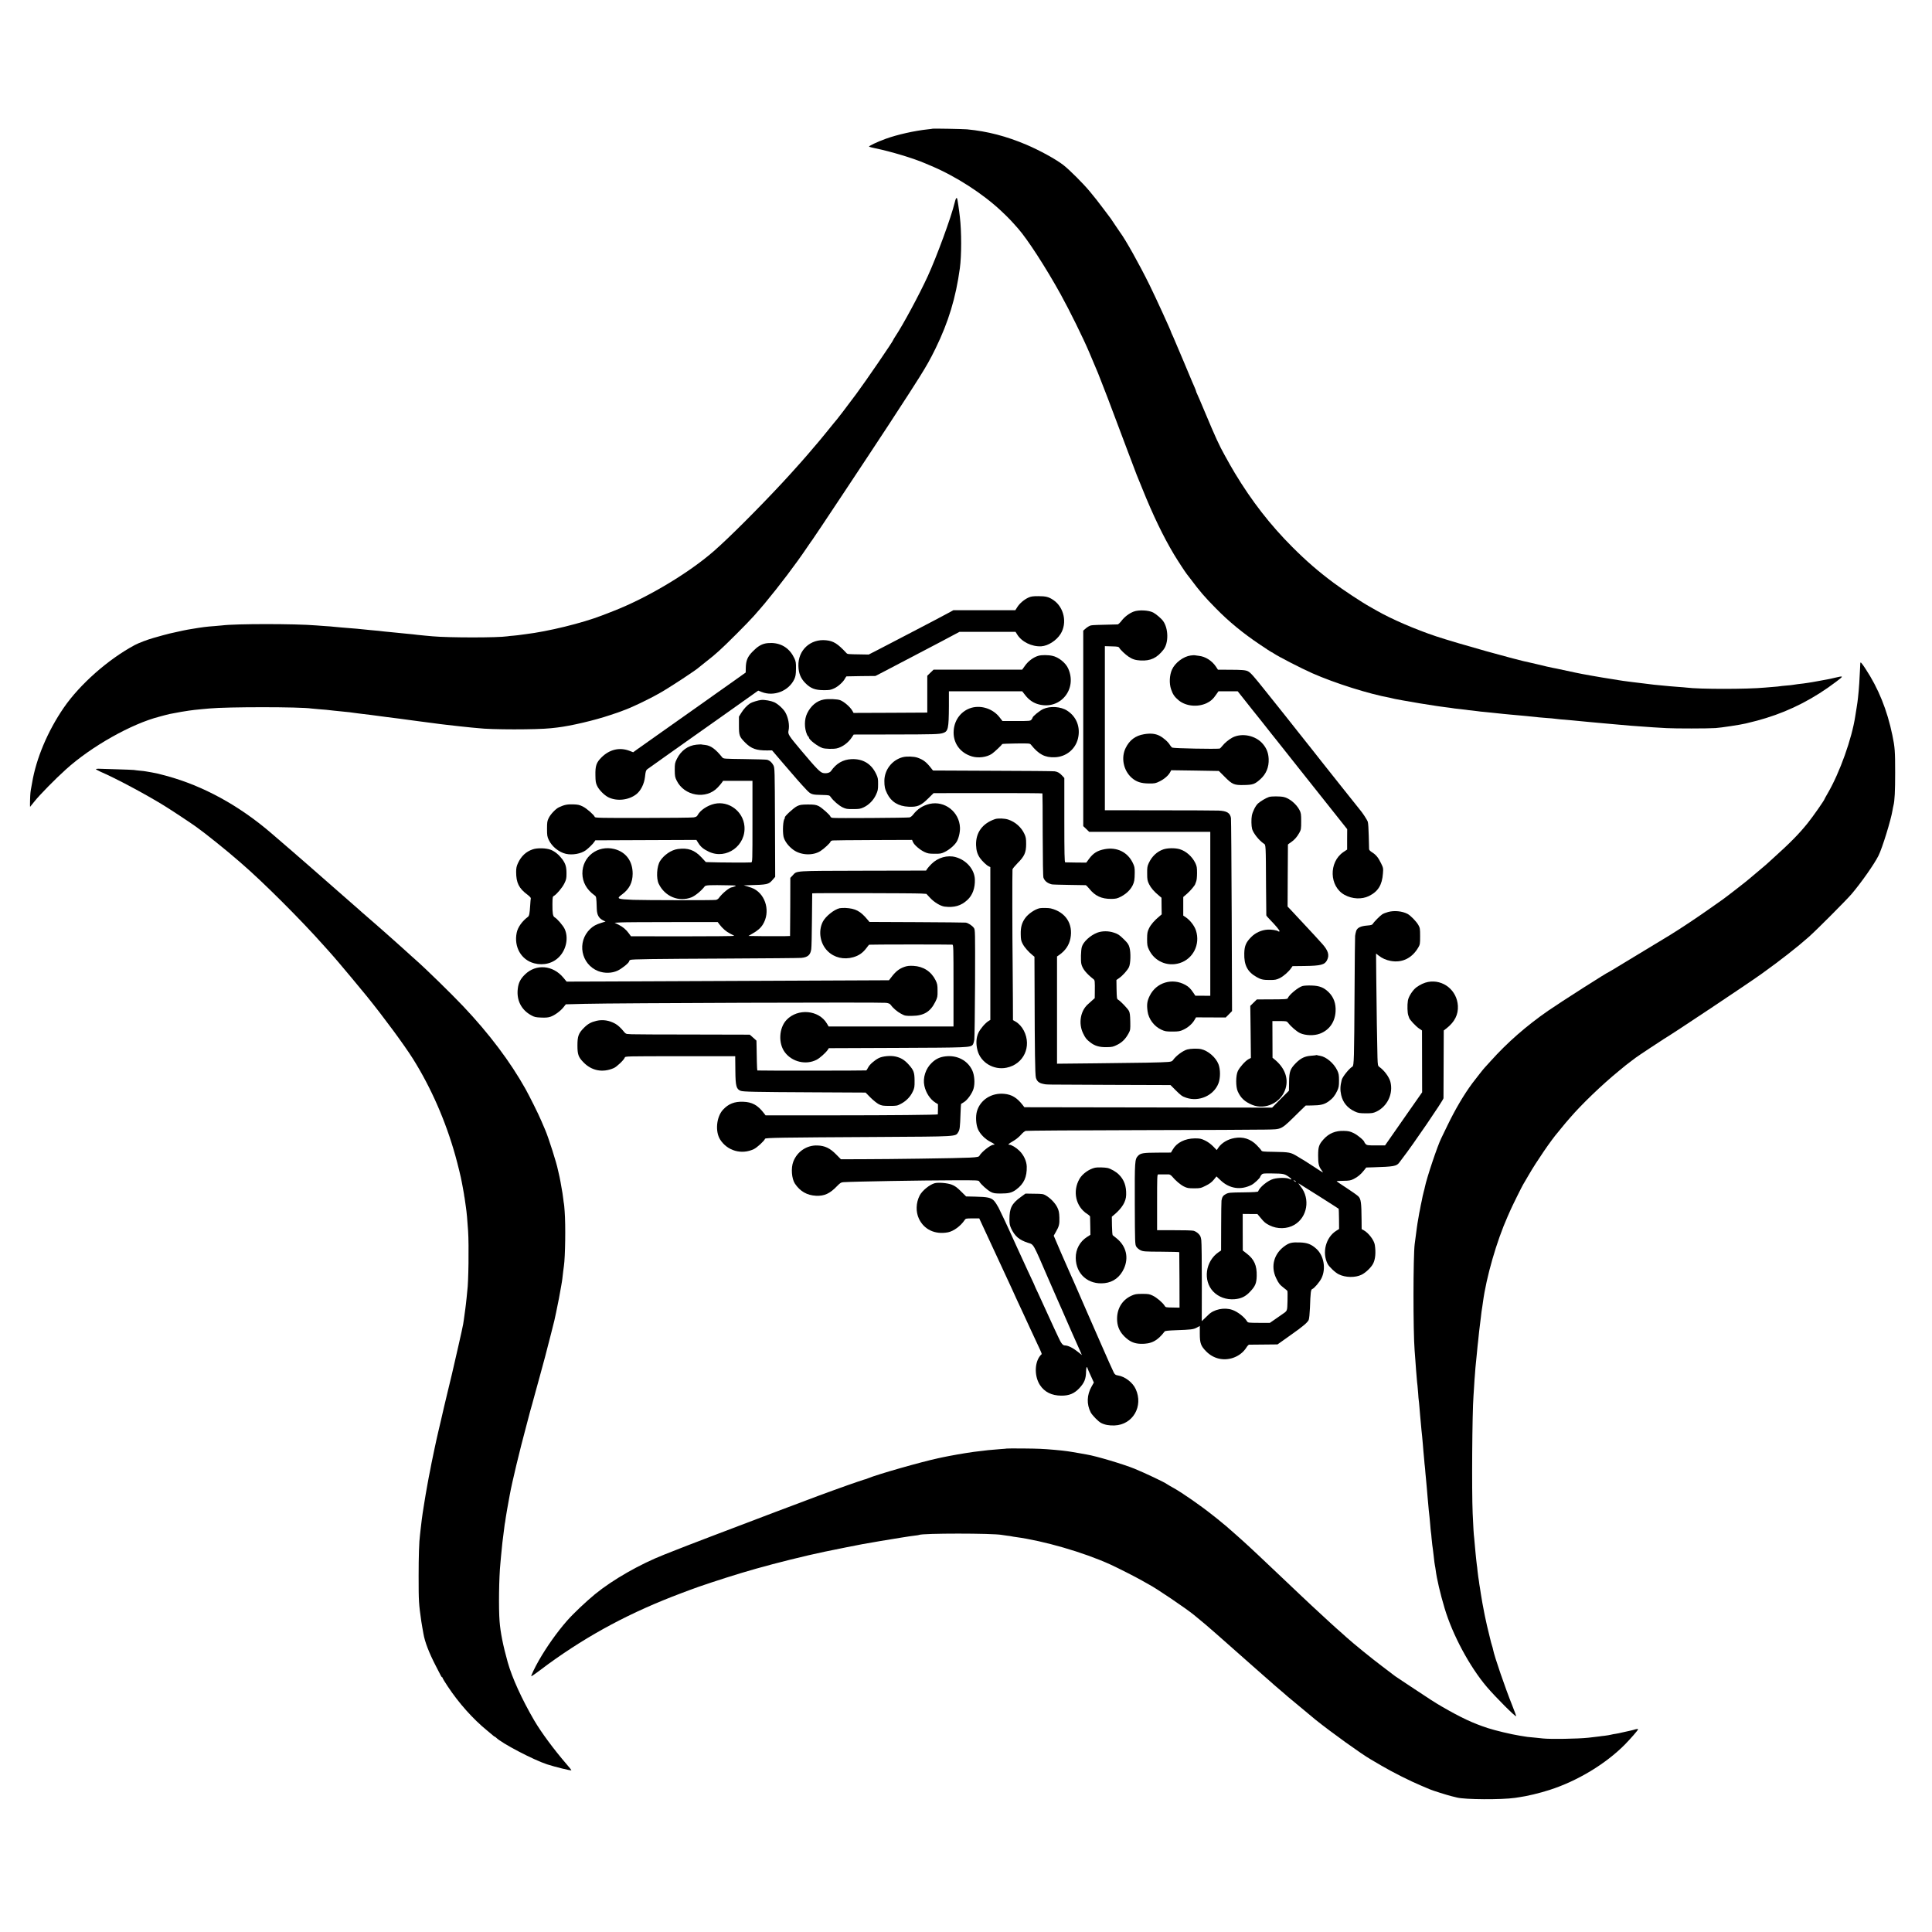 <?xml version="1.0" standalone="no"?>
<!DOCTYPE svg PUBLIC "-//W3C//DTD SVG 20010904//EN"
 "http://www.w3.org/TR/2001/REC-SVG-20010904/DTD/svg10.dtd">
<svg version="1.0" xmlns="http://www.w3.org/2000/svg"
 width="2859pt" height="2859pt" viewBox="0 0 2859 2859"
 preserveAspectRatio="xMidYMid meet">
<g transform="translate(0,2859) scale(0.1,-0.1)"
fill="#000000" stroke="none">
<path d="M13798 26685 c-2 -1 -32 -6 -68 -9 -197 -21 -452 -78 -623 -140 -127
-46 -259 -109 -246 -117 8 -4 50 -15 94 -24 226 -46 571 -150 740 -224 11 -5
49 -21 85 -36 369 -156 764 -411 1039 -670 104 -98 144 -140 246 -256 139
-157 412 -579 630 -973 133 -241 330 -640 422 -856 30 -70 42 -97 78 -185 21
-49 44 -105 52 -123 8 -18 29 -72 47 -120 19 -48 61 -159 96 -247 34 -88 85
-225 115 -305 29 -80 58 -156 64 -170 5 -14 62 -164 126 -335 64 -170 120
-319 125 -330 5 -11 43 -104 84 -206 157 -391 310 -708 469 -974 54 -90 168
-264 189 -290 5 -5 28 -35 51 -66 147 -196 207 -266 382 -444 189 -193 398
-365 650 -534 90 -61 167 -111 170 -111 4 0 20 -9 35 -20 58 -41 413 -224 570
-293 336 -148 836 -306 1150 -363 14 -3 33 -7 42 -10 9 -3 25 -6 35 -8 48 -9
90 -17 113 -21 85 -17 421 -72 490 -81 14 -1 39 -5 55 -8 17 -3 53 -8 80 -11
47 -5 110 -14 145 -20 9 -2 46 -6 82 -9 37 -4 75 -8 85 -10 10 -2 47 -7 83
-10 36 -4 76 -9 90 -11 14 -3 54 -7 90 -10 36 -3 81 -8 100 -10 19 -2 62 -7
95 -10 33 -3 76 -7 95 -10 19 -2 67 -7 105 -10 39 -3 88 -8 110 -10 22 -2 72
-7 110 -10 67 -6 104 -10 204 -21 25 -2 79 -7 120 -10 42 -2 87 -7 101 -9 14
-2 54 -6 90 -10 149 -12 218 -19 320 -29 25 -3 77 -8 115 -11 39 -3 88 -8 110
-10 22 -2 72 -7 110 -10 118 -10 157 -14 225 -20 159 -14 189 -17 255 -21 39
-3 95 -7 125 -9 54 -5 159 -11 315 -20 123 -7 613 -7 722 1 81 5 371 49 448
68 145 35 198 49 299 80 373 115 715 293 1038 538 115 87 114 90 -17 59 -44
-11 -96 -22 -115 -25 -19 -3 -71 -12 -114 -21 -44 -8 -91 -17 -105 -19 -14 -3
-45 -7 -69 -11 -50 -8 -68 -10 -147 -19 -33 -4 -67 -9 -75 -11 -8 -2 -51 -7
-95 -10 -44 -4 -87 -8 -95 -10 -8 -2 -53 -7 -100 -10 -47 -4 -101 -8 -120 -10
-264 -25 -974 -25 -1165 0 -16 2 -70 7 -120 10 -49 3 -106 8 -125 10 -19 2
-66 6 -105 10 -104 9 -148 14 -280 31 -66 8 -140 17 -165 20 -25 3 -56 7 -70
9 -14 3 -47 7 -75 10 -27 4 -57 8 -65 10 -8 2 -35 7 -60 10 -62 9 -288 46
-355 59 -11 2 -40 7 -65 12 -25 4 -47 8 -50 9 -19 4 -89 18 -105 21 -17 3
-220 47 -280 60 -11 2 -32 6 -47 9 -39 7 -148 32 -244 56 -45 11 -92 22 -104
24 -192 37 -1067 282 -1390 389 -303 101 -653 252 -871 376 -41 24 -92 52
-114 65 -108 59 -395 249 -530 350 -225 168 -401 320 -611 530 -325 325 -599
677 -851 1095 -22 36 -53 90 -70 120 -17 30 -52 93 -78 140 -84 150 -138 268
-296 645 -60 143 -113 268 -119 277 -5 10 -10 22 -10 28 0 5 -12 35 -26 67
-14 32 -30 67 -34 78 -5 11 -63 151 -130 310 -67 160 -134 318 -150 353 -17
35 -30 65 -30 68 0 14 -227 510 -320 699 -152 308 -355 671 -437 780 -5 6 -35
51 -68 100 -33 50 -63 95 -67 100 -5 6 -54 71 -109 145 -90 119 -120 158 -204
259 -98 118 -299 318 -387 387 -112 87 -349 217 -548 302 -300 127 -577 199
-880 228 -58 5 -507 14 -512 9z"/>
<path d="M14126 25586 c-48 -204 -265 -796 -396 -1081 -124 -271 -369 -726
-481 -893 -16 -24 -29 -46 -29 -49 0 -17 -411 -617 -547 -800 -178 -238 -273
-363 -288 -379 -5 -6 -26 -30 -45 -54 -75 -94 -224 -275 -229 -280 -3 -3 -38
-43 -77 -90 -76 -90 -81 -96 -177 -205 -118 -132 -186 -208 -267 -295 -371
-399 -801 -828 -1025 -1024 -379 -331 -994 -697 -1495 -891 -52 -20 -124 -48
-160 -62 -291 -113 -801 -238 -1135 -278 -27 -4 -61 -8 -75 -10 -14 -3 -56 -7
-95 -11 -38 -3 -81 -7 -95 -10 -140 -22 -868 -22 -1110 0 -14 2 -63 6 -110 10
-47 4 -96 9 -110 11 -29 4 -100 12 -190 20 -36 3 -81 8 -100 10 -19 2 -64 7
-100 10 -70 6 -134 13 -190 20 -19 2 -69 7 -110 10 -41 4 -86 8 -100 10 -14 2
-63 7 -110 11 -47 3 -96 8 -110 9 -14 1 -63 5 -110 9 -47 4 -101 9 -120 11
-19 3 -75 7 -125 10 -49 3 -110 8 -135 10 -314 26 -1196 26 -1395 0 -16 -2
-68 -7 -113 -10 -115 -8 -177 -16 -332 -42 -78 -12 -170 -31 -330 -68 -27 -6
-164 -43 -235 -64 -99 -28 -221 -75 -280 -106 -395 -212 -814 -582 -1053 -930
-237 -346 -407 -750 -467 -1110 -3 -16 -7 -41 -10 -55 -15 -78 -17 -104 -20
-197 -1 -57 -2 -103 0 -103 1 0 31 37 67 83 77 96 306 330 463 471 376 340
970 675 1385 781 8 2 40 11 70 19 30 8 66 17 80 20 121 24 244 45 285 50 28 4
66 8 85 11 19 2 69 7 110 11 41 3 91 8 110 10 253 25 1349 25 1511 -1 13 -2
62 -6 109 -10 85 -6 130 -10 218 -21 52 -6 97 -11 187 -19 33 -3 71 -7 85 -10
14 -2 48 -7 75 -10 28 -3 64 -8 80 -10 17 -2 73 -9 125 -15 52 -6 106 -13 120
-16 14 -2 61 -8 105 -14 87 -10 305 -39 345 -45 14 -2 48 -7 75 -10 28 -4 61
-8 75 -10 14 -2 66 -9 115 -15 50 -6 101 -13 115 -15 14 -2 48 -6 75 -10 28
-3 66 -8 85 -10 88 -11 312 -35 375 -41 39 -3 84 -7 100 -9 186 -24 874 -24
1080 -1 17 2 57 6 90 10 198 23 555 106 790 186 83 27 157 53 165 57 8 3 17 7
20 8 117 40 377 164 550 263 156 89 545 345 580 382 3 3 48 39 100 80 52 41
97 77 100 80 3 3 41 36 85 74 95 83 434 422 521 521 69 79 142 162 160 185
217 261 463 586 624 825 41 61 77 112 80 115 11 10 851 1276 1125 1695 293
450 374 574 462 715 112 180 155 256 238 425 190 389 299 747 359 1186 25 182
26 540 0 759 -11 101 -36 264 -40 272 -12 19 -21 3 -38 -66z"/>
<path d="M15217 19746 c-64 -30 -128 -85 -163 -140 l-29 -46 -458 0 -459 0
-71 -39 c-128 -69 -250 -133 -607 -319 -69 -35 -165 -86 -215 -112 -49 -26
-151 -79 -225 -117 l-135 -69 -110 2 c-207 3 -204 3 -222 23 -128 137 -189
175 -297 186 -233 25 -419 -147 -411 -381 3 -107 33 -181 101 -251 78 -79 143
-105 269 -106 88 -1 107 3 158 26 60 27 135 95 162 147 8 16 19 31 23 31 4 1
102 2 217 4 l210 2 120 62 c66 35 179 94 250 131 225 119 297 156 420 220 66
34 156 82 200 105 44 23 119 63 167 89 l87 46 415 0 414 0 23 -37 c67 -111
218 -185 359 -177 99 6 223 85 284 182 102 161 53 394 -105 502 -69 47 -112
58 -224 58 -82 0 -109 -4 -148 -22z"/>
<path d="M16775 19539 c-65 -25 -133 -76 -178 -135 -23 -30 -49 -54 -57 -54
-301 -7 -370 -9 -397 -15 -18 -4 -50 -23 -73 -42 l-40 -35 0 -1446 0 -1447 44
-42 44 -43 896 0 896 0 0 -1213 0 -1213 -110 1 -111 0 -30 45 c-43 63 -67 87
-117 115 -194 108 -430 37 -527 -158 -40 -80 -47 -130 -33 -233 15 -113 97
-222 203 -271 54 -25 71 -28 165 -28 92 0 112 4 161 27 68 31 131 86 164 142
l24 41 220 -1 219 -1 47 47 47 48 -5 1408 c-3 775 -8 1427 -11 1449 -13 76
-62 105 -184 110 -48 2 -446 4 -884 4 l-798 1 0 1214 0 1214 101 -3 c87 -2
103 -5 112 -21 17 -30 88 -98 137 -131 58 -39 102 -53 178 -57 149 -8 244 37
340 161 77 99 74 312 -6 423 -26 37 -104 103 -147 126 -68 35 -214 42 -290 13z"/>
<path d="M11327 19068 c-64 -13 -120 -48 -189 -119 -76 -77 -100 -134 -102
-247 l-1 -64 -170 -121 c-93 -66 -219 -155 -280 -198 -60 -43 -126 -89 -145
-103 -81 -58 -590 -418 -648 -458 -34 -24 -68 -48 -75 -53 -7 -6 -61 -44 -120
-85 -60 -41 -135 -94 -167 -118 l-60 -44 -57 22 c-147 55 -295 19 -413 -99
-75 -75 -92 -123 -89 -265 1 -87 5 -114 25 -155 27 -59 105 -138 166 -169 125
-62 298 -44 412 43 68 52 119 153 131 261 8 76 14 96 34 111 9 6 124 88 256
182 132 93 281 198 330 234 50 35 307 217 573 405 l482 342 51 -20 c182 -72
402 15 484 191 18 41 23 68 24 152 1 90 -2 108 -24 156 -67 142 -183 221 -335
226 -30 0 -72 -2 -93 -7z"/>
<path d="M15368 18886 c-73 -20 -151 -78 -199 -146 l-43 -60 -655 0 -656 0
-47 -45 -46 -45 0 -272 0 -273 -545 -3 -546 -2 -15 27 c-29 56 -121 137 -181
161 -41 17 -178 23 -245 10 -102 -18 -191 -92 -245 -203 -44 -89 -45 -219 -2
-317 7 -16 15 -28 19 -28 5 0 8 -6 8 -13 0 -33 129 -132 203 -157 43 -13 156
-16 208 -5 82 18 172 83 224 163 l28 42 571 1 c622 1 696 3 752 22 75 24 84
66 86 395 l0 222 543 0 542 0 46 -59 c55 -70 121 -115 200 -135 320 -83 573
229 433 534 -38 83 -142 166 -233 185 -61 14 -160 14 -205 1z"/>
<path d="M17620 18890 c-108 -14 -232 -108 -277 -209 -37 -83 -43 -204 -13
-291 25 -75 52 -114 114 -165 106 -86 277 -103 411 -41 59 28 99 63 143 129
l33 47 143 0 142 0 100 -126 c54 -70 104 -132 109 -138 6 -6 73 -90 149 -186
75 -96 145 -184 154 -195 9 -11 42 -52 72 -90 30 -39 169 -214 309 -390 140
-176 335 -421 433 -545 98 -124 204 -258 236 -297 l58 -73 -1 -151 0 -151 -54
-36 c-221 -149 -211 -511 17 -635 114 -62 254 -68 359 -17 136 67 196 164 208
335 6 76 5 83 -28 150 -41 85 -74 125 -132 162 -28 17 -45 35 -45 48 -1 11 -3
99 -5 195 -2 96 -8 190 -14 208 -9 29 -77 134 -123 187 -15 18 -197 246 -260
326 -46 59 -288 363 -301 379 -7 8 -62 78 -122 155 -60 77 -114 145 -120 151
-5 6 -57 71 -115 145 -84 106 -260 329 -333 419 -7 9 -75 94 -152 190 -161
202 -209 257 -247 276 -35 18 -88 23 -284 23 l-161 1 -28 43 c-59 89 -157 152
-255 162 -30 4 -59 7 -65 9 -5 1 -30 -1 -55 -4z"/>
<path d="M27529 18773 c-1 -10 -3 -47 -4 -83 -9 -173 -15 -287 -20 -324 -2
-23 -7 -68 -10 -101 -3 -33 -12 -98 -20 -145 -8 -47 -17 -103 -20 -125 -50
-335 -230 -838 -407 -1142 -26 -45 -48 -84 -48 -87 0 -14 -173 -262 -249 -356
-129 -160 -254 -288 -516 -524 -42 -39 -86 -78 -98 -89 -12 -10 -33 -28 -47
-40 -14 -12 -66 -56 -115 -97 -50 -41 -92 -77 -95 -80 -15 -16 -345 -272 -386
-300 -12 -8 -96 -67 -186 -131 -182 -129 -426 -292 -593 -395 -110 -67 -560
-340 -593 -359 -31 -18 -176 -106 -241 -146 -34 -21 -64 -39 -66 -39 -17 0
-714 -445 -905 -577 -323 -224 -604 -470 -850 -744 -47 -52 -87 -96 -90 -99
-12 -11 -129 -160 -182 -230 -126 -170 -253 -386 -370 -628 -44 -92 -84 -175
-89 -184 -54 -105 -218 -595 -244 -727 -1 -9 -8 -36 -15 -61 -7 -25 -14 -56
-17 -70 -2 -14 -9 -45 -14 -70 -6 -25 -13 -56 -15 -70 -2 -14 -7 -36 -9 -50
-13 -63 -16 -77 -20 -105 -16 -90 -25 -144 -29 -180 -6 -47 -24 -185 -31 -235
-23 -179 -24 -1287 -1 -1575 2 -22 7 -87 11 -145 4 -58 8 -121 10 -140 2 -19
6 -73 10 -120 4 -47 8 -96 11 -110 2 -14 6 -65 10 -115 3 -49 7 -97 9 -106 2
-8 6 -53 10 -100 3 -46 8 -100 10 -119 4 -37 11 -115 20 -220 3 -35 8 -78 10
-95 2 -16 6 -66 10 -110 3 -44 7 -93 9 -110 2 -16 7 -70 11 -119 4 -49 8 -96
10 -105 1 -9 6 -54 9 -101 4 -47 9 -99 11 -116 2 -16 7 -66 10 -110 4 -43 8
-97 10 -119 3 -22 6 -67 9 -100 5 -58 13 -148 21 -210 2 -16 6 -66 10 -110 3
-44 8 -91 10 -105 3 -14 7 -56 10 -95 4 -38 8 -81 10 -95 2 -14 6 -43 9 -65 3
-22 8 -62 11 -90 9 -85 16 -139 20 -155 2 -8 7 -35 10 -60 17 -135 68 -353
133 -570 118 -395 372 -867 626 -1165 131 -153 421 -443 432 -432 3 2 -23 73
-57 158 -107 268 -265 727 -284 828 -2 13 -9 38 -15 56 -6 18 -13 41 -15 51
-2 10 -13 53 -23 94 -20 75 -58 243 -67 290 -3 14 -7 36 -10 50 -13 63 -46
243 -51 285 -2 17 -8 55 -13 85 -6 30 -12 75 -15 100 -4 25 -8 54 -10 65 -2
11 -7 51 -11 88 -3 37 -8 76 -10 85 -2 10 -6 49 -10 87 -3 39 -8 84 -10 100
-2 17 -7 66 -10 110 -3 44 -8 94 -10 110 -6 38 -13 155 -22 360 -15 334 -7
1488 12 1735 2 25 6 95 10 155 3 61 8 126 10 145 2 19 6 73 9 120 4 47 9 96
11 110 2 14 7 59 10 100 3 41 8 89 10 105 2 17 7 57 10 90 11 109 15 149 25
225 5 41 12 96 15 122 5 51 13 109 20 148 2 14 7 45 10 70 50 374 203 903 364
1265 10 22 29 65 42 95 23 54 170 351 188 380 5 8 42 71 82 140 115 200 337
524 435 636 11 12 33 39 49 60 17 21 46 57 65 79 19 22 49 55 65 75 171 199
474 490 720 691 50 40 96 78 102 84 14 11 39 30 98 75 22 16 45 34 52 39 13
12 390 261 415 276 109 62 1251 823 1448 965 283 203 530 397 700 548 121 108
554 543 630 632 143 168 336 443 398 567 56 110 187 536 208 673 3 19 9 51 14
70 18 70 25 211 25 485 0 317 -4 377 -41 554 -77 373 -206 693 -397 983 -63
95 -76 109 -78 81z"/>
<path d="M11265 18232 c-46 -5 -135 -32 -164 -50 -44 -28 -97 -84 -132 -142
l-34 -55 0 -130 c0 -152 6 -167 94 -256 89 -88 163 -115 321 -114 l75 1 159
-186 c195 -228 263 -305 344 -391 73 -77 81 -80 246 -83 98 -3 100 -3 120 -32
39 -55 118 -123 174 -151 51 -24 68 -27 157 -26 87 0 107 3 156 26 78 37 145
106 182 186 27 58 31 77 31 156 1 77 -3 98 -27 148 -71 154 -197 231 -368 223
-124 -6 -224 -63 -301 -175 -19 -28 -69 -40 -118 -30 -44 10 -98 65 -317 325
-196 233 -206 249 -194 304 17 76 -3 189 -47 267 -29 52 -107 124 -164 151
-47 21 -144 39 -193 34z"/>
<path d="M14379 18117 c-149 -42 -253 -172 -266 -334 -15 -182 91 -334 271
-387 94 -28 220 -11 294 39 39 27 152 134 152 144 0 4 92 7 205 9 200 2 205 2
222 -19 115 -143 206 -191 353 -185 167 6 306 120 343 281 38 165 -23 320
-160 408 -94 62 -251 72 -355 25 -54 -25 -158 -110 -158 -129 0 -5 -8 -18 -17
-29 -16 -19 -29 -20 -223 -20 l-205 0 -43 55 c-95 124 -266 182 -413 142z"/>
<path d="M16930 17725 c-127 -21 -215 -87 -272 -203 -72 -145 -33 -334 89
-442 68 -60 139 -83 253 -84 88 -1 101 2 160 31 70 34 132 89 156 136 l16 29
351 -5 c194 -3 353 -6 354 -6 1 -1 40 -39 86 -86 113 -114 139 -125 287 -122
133 3 158 12 242 87 85 77 127 178 122 298 -4 89 -29 155 -85 222 -105 126
-310 169 -452 95 -52 -28 -119 -83 -151 -126 -15 -20 -33 -36 -39 -37 -81 -8
-661 3 -697 14 -9 2 -24 19 -35 36 -27 48 -98 111 -158 141 -61 31 -133 38
-227 22z"/>
<path d="M10305 17570 c-125 -13 -228 -88 -288 -209 -30 -61 -32 -73 -32 -166
1 -88 4 -107 28 -155 112 -231 438 -286 609 -102 24 26 52 58 61 72 l17 25
218 0 217 0 0 -602 c0 -594 0 -602 -20 -605 -22 -4 -504 -2 -605 3 l-65 2 -64
69 c-104 111 -200 144 -351 124 -97 -14 -203 -86 -262 -177 -49 -77 -60 -255
-20 -338 91 -188 297 -273 484 -200 55 22 148 98 196 162 15 19 69 22 362 16
105 -2 112 -3 85 -15 -16 -7 -36 -13 -43 -14 -37 -1 -147 -92 -195 -160 -9
-12 -28 -25 -44 -27 -42 -7 -1060 -5 -1225 1 -238 10 -250 16 -163 80 106 78
156 174 157 305 1 187 -99 323 -271 367 -247 62 -476 -114 -473 -364 2 -126
62 -235 177 -319 30 -21 30 -20 36 -203 3 -93 32 -142 102 -174 l28 -13 -58
-18 c-82 -25 -124 -48 -170 -92 -199 -191 -136 -522 118 -623 93 -36 204 -34
290 7 66 32 169 116 169 138 0 7 8 16 18 20 28 11 305 15 1417 20 583 3 1084
7 1113 10 96 9 135 43 147 130 4 26 9 222 10 434 2 212 3 388 4 391 1 6 1505
3 1613 -3 l77 -5 55 -59 c60 -65 153 -121 213 -129 143 -18 246 12 338 98 76
69 115 175 111 304 -5 147 -124 286 -284 330 -122 34 -262 -6 -358 -101 -27
-27 -57 -61 -65 -74 l-15 -24 -935 -2 c-1035 -3 -973 2 -1039 -69 l-35 -37 -1
-427 c-1 -235 -2 -430 -3 -433 -1 -4 -428 -4 -576 0 l-40 1 57 33 c79 44 124
84 157 137 111 180 48 432 -132 527 -17 9 -59 25 -92 34 l-60 18 60 1 c292 8
307 11 365 77 l41 47 -3 806 c-3 779 -4 806 -23 844 -22 43 -56 73 -95 83 -14
3 -164 8 -335 10 -305 4 -310 4 -328 26 -101 125 -170 174 -253 183 -27 3 -53
6 -59 8 -5 1 -37 -1 -70 -4z m342 -2660 c46 -60 101 -108 158 -136 31 -14 57
-30 60 -33 2 -4 -341 -7 -762 -7 l-766 1 -29 40 c-41 58 -91 100 -156 132
l-57 28 90 5 c50 3 393 5 763 5 l673 0 26 -35z"/>
<path d="M13358 17385 c-158 -42 -270 -187 -271 -350 0 -85 7 -119 42 -190 60
-122 166 -186 316 -193 131 -6 181 15 288 120 l82 81 803 1 c442 1 806 -2 808
-5 2 -3 4 -279 4 -613 1 -383 5 -618 11 -634 19 -51 60 -83 124 -99 11 -3 126
-6 255 -8 129 -2 240 -4 247 -4 6 -1 30 -25 53 -53 84 -106 181 -151 324 -150
68 1 88 5 141 32 109 56 183 144 200 240 4 19 7 73 7 119 0 73 -4 91 -31 146
-78 157 -233 232 -413 199 -107 -20 -169 -58 -232 -143 l-41 -56 -150 1 c-82
1 -156 2 -162 3 -10 1 -13 133 -13 625 l0 623 -32 35 c-38 41 -66 57 -111 64
-18 3 -430 7 -916 8 l-885 4 -18 23 c-77 100 -120 135 -211 167 -56 19 -161
22 -219 7z"/>
<path d="M1420 17210 c-6 -3 25 -21 67 -40 220 -94 673 -336 940 -501 109 -67
383 -248 478 -316 131 -93 462 -359 620 -498 17 -15 44 -38 60 -52 309 -267
870 -827 1195 -1193 36 -40 76 -85 90 -100 14 -15 44 -49 67 -76 23 -27 54
-62 68 -79 41 -46 353 -421 421 -505 259 -320 559 -728 686 -930 268 -428 482
-917 626 -1430 38 -136 84 -325 96 -395 3 -16 10 -55 16 -85 6 -30 13 -71 16
-90 2 -19 6 -44 9 -55 2 -11 7 -42 10 -70 4 -27 8 -60 10 -71 10 -63 23 -202
32 -349 14 -210 6 -773 -12 -888 -2 -12 -6 -58 -10 -102 -4 -44 -9 -89 -11
-100 -1 -11 -5 -40 -8 -64 -7 -58 -17 -129 -22 -161 -2 -14 -7 -43 -10 -65 -3
-22 -35 -166 -70 -320 -36 -154 -67 -291 -70 -305 -7 -32 -42 -184 -88 -370
-41 -171 -71 -296 -86 -365 -7 -27 -13 -57 -15 -65 -2 -8 -11 -46 -20 -85 -9
-38 -18 -77 -20 -85 -2 -8 -13 -58 -25 -110 -12 -52 -23 -106 -26 -120 -3 -14
-14 -65 -24 -115 -11 -49 -21 -101 -24 -115 -2 -14 -11 -59 -19 -100 -9 -41
-19 -91 -22 -110 -4 -19 -13 -71 -21 -115 -16 -85 -37 -212 -48 -282 -10 -64
-19 -119 -21 -133 -6 -35 -19 -137 -30 -237 -4 -35 -8 -75 -10 -90 -13 -96
-20 -312 -20 -608 0 -373 2 -405 40 -670 2 -16 9 -57 15 -90 6 -33 13 -73 16
-90 21 -123 82 -281 182 -475 36 -69 70 -135 76 -147 6 -13 14 -23 19 -23 4 0
7 -5 7 -11 0 -6 34 -62 76 -125 165 -249 373 -482 584 -654 30 -25 66 -55 80
-67 14 -13 28 -23 32 -23 3 0 13 -7 21 -15 83 -83 551 -328 753 -394 116 -38
352 -96 360 -88 2 2 -31 44 -74 93 -188 218 -374 470 -477 646 -183 314 -327
631 -391 858 -69 246 -109 446 -121 609 -15 190 -9 649 12 855 2 23 7 73 10
111 4 39 8 88 11 110 2 22 7 63 9 90 5 46 19 158 31 245 2 19 6 44 9 55 2 11
7 43 10 70 6 41 27 162 59 335 34 187 146 654 246 1025 28 105 53 199 55 209
2 10 16 60 31 110 14 50 34 123 44 161 10 39 41 153 70 255 28 102 62 228 76
280 54 206 133 516 138 540 3 14 14 68 26 120 22 100 64 317 74 385 4 23 8 51
11 64 4 22 7 46 20 161 3 25 8 59 10 75 20 135 27 606 11 810 -4 60 -9 112
-11 115 -1 3 -6 32 -9 65 -4 33 -9 72 -12 88 -12 75 -16 98 -30 172 -8 44 -19
95 -24 115 -5 19 -11 46 -14 60 -17 93 -139 476 -186 585 -10 22 -37 85 -60
140 -42 100 -170 356 -233 470 -227 405 -536 816 -922 1224 -175 185 -560 561
-704 687 -25 22 -54 48 -66 59 -11 11 -58 54 -105 95 -46 41 -93 84 -106 95
-33 30 -71 63 -164 146 -78 68 -136 119 -164 144 -14 13 -151 132 -190 165
-16 14 -34 30 -40 36 -6 6 -144 126 -306 268 -162 142 -308 270 -325 285 -16
15 -82 72 -145 127 -150 129 -174 150 -235 204 -52 46 -76 67 -290 250 -478
411 -1009 701 -1550 848 -109 30 -155 41 -215 51 -36 6 -75 13 -87 15 -12 3
-53 8 -90 11 -37 4 -79 8 -93 11 -14 2 -128 6 -255 10 -126 3 -245 7 -262 8
-18 1 -37 -1 -43 -4z"/>
<path d="M18778 16796 c-48 -17 -121 -60 -162 -96 -35 -31 -80 -120 -91 -180
-10 -52 -8 -152 4 -198 18 -63 103 -170 174 -217 29 -19 29 -6 32 -635 2 -228
3 -420 4 -425 0 -6 23 -33 50 -60 94 -97 152 -166 145 -176 -3 -6 -10 -6 -17
-1 -20 16 -101 29 -160 25 -88 -5 -179 -46 -240 -108 -78 -78 -101 -131 -104
-240 -5 -179 47 -278 187 -356 60 -34 96 -42 198 -41 69 0 91 4 139 27 56 28
131 93 170 149 l20 29 174 2 c245 3 303 18 337 87 37 74 18 139 -69 238 -38
43 -192 211 -239 260 -19 21 -64 68 -99 106 -35 38 -90 96 -120 129 l-57 60 2
455 c1 250 2 458 3 461 0 4 19 18 42 33 52 35 91 78 126 141 26 47 28 57 28
170 0 108 -3 125 -25 168 -45 88 -150 175 -233 193 -56 12 -184 12 -219 0z"/>
<path d="M10573 16695 c-105 -24 -211 -95 -249 -167 -11 -21 -24 -28 -61 -34
-27 -4 -365 -8 -752 -8 -618 -1 -705 1 -709 14 -10 30 -122 129 -179 156 -49
24 -72 29 -146 31 -86 2 -127 -7 -205 -43 -48 -22 -124 -102 -152 -159 -22
-44 -25 -63 -25 -160 0 -98 3 -116 26 -165 47 -98 150 -181 253 -205 97 -22
224 1 295 53 44 33 101 89 124 122 l17 25 748 3 747 3 28 -45 c37 -59 77 -92
157 -130 259 -122 554 92 526 381 -21 219 -232 375 -443 328z"/>
<path d="M13758 16694 c-102 -24 -180 -74 -248 -162 -14 -18 -36 -35 -50 -38
-33 -7 -1095 -14 -1137 -7 -18 3 -33 10 -33 17 0 20 -131 137 -178 159 -39 18
-66 22 -157 22 -96 -1 -117 -4 -160 -25 -49 -23 -192 -156 -181 -167 3 -4 2
-11 -4 -18 -22 -27 -31 -175 -16 -262 13 -66 74 -149 152 -203 111 -77 285
-84 395 -14 54 34 149 123 149 139 0 7 15 15 33 18 17 2 289 5 603 6 l571 2
13 -31 c17 -42 101 -115 169 -147 48 -23 70 -27 151 -27 84 -1 101 2 151 27
68 33 142 96 175 149 30 48 53 143 50 211 -9 232 -225 401 -448 351z"/>
<path d="M14725 16469 c-188 -64 -287 -201 -281 -386 3 -80 19 -133 57 -189
31 -45 99 -110 132 -125 l22 -10 0 -1131 0 -1131 -25 -15 c-52 -33 -122 -115
-151 -175 -34 -72 -39 -164 -14 -260 47 -181 239 -296 430 -257 253 51 376
314 256 548 -29 57 -75 107 -122 134 l-39 22 -1 290 c-1 160 -2 413 -4 561 -5
357 -6 1355 -2 1380 2 11 36 52 75 92 101 100 127 157 127 283 0 81 -4 103
-26 150 -46 99 -134 177 -239 212 -54 18 -153 21 -195 7z"/>
<path d="M7883 16021 c-100 -34 -171 -101 -219 -206 -20 -43 -26 -72 -26 -128
0 -161 41 -244 169 -338 29 -22 50 -45 48 -52 -2 -6 -6 -52 -9 -102 -8 -123
-14 -158 -34 -173 -85 -63 -150 -154 -166 -235 -43 -210 67 -402 259 -452 142
-37 284 1 376 102 102 110 133 282 74 408 -25 51 -110 150 -148 171 -26 15
-33 62 -32 193 1 101 3 114 21 123 40 22 124 121 155 184 28 57 32 75 32 147
0 100 -14 146 -63 213 -49 65 -107 113 -168 138 -67 27 -201 31 -269 7z"/>
<path d="M17213 16020 c-93 -33 -166 -102 -212 -199 -23 -49 -26 -68 -25 -156
0 -88 3 -107 28 -159 28 -56 72 -108 148 -171 l36 -30 1 -123 2 -123 -32 -27
c-77 -64 -128 -123 -155 -178 -25 -53 -28 -69 -29 -159 0 -87 3 -107 27 -157
81 -173 271 -257 455 -200 200 63 307 277 241 482 -22 68 -83 148 -145 192
l-43 29 0 137 0 138 60 52 c50 44 116 124 118 142 0 3 6 19 13 35 8 17 13 70
13 125 0 83 -3 102 -26 150 -47 96 -137 175 -229 203 -68 21 -184 19 -246 -3z"/>
<path d="M12425 15150 c-81 -18 -209 -121 -249 -200 -71 -140 -40 -325 72
-435 98 -97 239 -130 379 -90 86 25 143 66 198 140 16 22 32 42 36 45 6 4
1159 5 1232 1 16 -1 17 -37 17 -606 l0 -605 -924 0 -924 0 -25 43 c-119 202
-432 230 -598 54 -113 -120 -124 -349 -23 -481 107 -141 311 -189 467 -109 47
23 138 105 168 150 l14 22 1010 4 c1047 4 1083 6 1119 46 9 9 19 44 24 77 4
33 9 412 11 842 2 779 2 782 -18 811 -25 35 -83 72 -120 78 -14 2 -341 5 -725
7 l-700 3 -24 29 c-110 133 -181 170 -332 178 -30 1 -68 -1 -85 -4z"/>
<path d="M15385 15150 c-70 -15 -169 -83 -214 -146 -50 -69 -68 -135 -66 -239
1 -76 5 -98 29 -143 25 -49 85 -118 148 -169 l26 -21 2 -524 c2 -854 7 -1221
19 -1264 14 -54 46 -81 106 -93 65 -13 -38 -11 983 -15 l903 -3 72 -72 c87
-86 98 -94 162 -116 189 -64 407 34 476 214 30 79 30 205 0 283 -39 101 -155
201 -258 223 -52 11 -155 8 -203 -5 -64 -17 -169 -95 -212 -158 -12 -17 -27
-23 -73 -27 -90 -8 -421 -14 -1057 -20 l-586 -6 0 794 0 793 32 22 c91 64 146
144 166 244 43 216 -71 391 -290 445 -30 8 -136 9 -165 3z"/>
<path d="M20541 15094 c-30 -8 -69 -23 -86 -34 -33 -21 -124 -113 -141 -143
-8 -13 -27 -19 -80 -23 -99 -8 -148 -32 -165 -80 -7 -22 -14 -55 -16 -74 -2
-19 -6 -386 -8 -815 -6 -1016 -8 -1105 -32 -1119 -46 -25 -147 -151 -158 -196
-23 -92 -25 -148 -8 -225 25 -111 94 -193 202 -243 49 -23 70 -26 161 -27 93
0 111 3 160 26 163 79 250 267 205 441 -20 73 -91 169 -164 220 -21 15 -23 25
-27 139 -5 163 -14 756 -18 1191 l-3 347 36 -28 c55 -43 111 -68 181 -81 169
-31 315 40 408 199 25 43 27 54 27 166 0 109 -2 124 -25 165 -30 54 -116 142
-161 166 -81 42 -198 53 -288 28z"/>
<path d="M16237 14788 c-102 -39 -208 -136 -228 -211 -14 -52 -18 -201 -7
-252 16 -70 71 -139 176 -222 25 -19 25 -23 23 -206 l-1 -78 -42 -37 c-22 -20
-51 -46 -63 -57 -108 -99 -137 -282 -68 -425 35 -73 50 -91 108 -136 66 -52
136 -72 241 -70 82 1 97 5 159 36 73 37 122 87 167 170 25 47 26 56 24 172 -2
95 -6 131 -20 158 -19 36 -126 148 -161 167 -17 10 -19 24 -22 151 l-2 140 40
28 c52 36 121 113 145 161 25 52 30 216 8 293 -13 46 -27 66 -88 125 -61 60
-83 74 -141 93 -82 28 -176 27 -248 0z"/>
<path d="M13383 14282 c-77 -27 -130 -69 -193 -153 l-35 -45 -450 -2 c-668 -3
-3011 -13 -3710 -16 l-610 -2 -48 58 c-154 186 -404 208 -568 48 -68 -66 -97
-124 -107 -213 -20 -170 53 -312 200 -392 45 -25 67 -30 144 -33 67 -3 105 0
140 12 60 20 148 84 193 141 l34 43 86 2 c47 1 133 4 191 5 479 12 4379 25
4460 15 35 -4 58 -13 67 -26 34 -48 99 -105 156 -135 59 -32 67 -33 162 -32
175 1 273 60 346 208 32 65 34 76 33 165 0 84 -4 102 -29 154 -65 130 -181
205 -328 213 -62 3 -94 -1 -134 -15z"/>
<path d="M21133 14059 c-55 -10 -117 -39 -171 -78 -56 -41 -119 -139 -128
-199 -11 -67 -7 -182 6 -217 6 -17 12 -32 12 -35 2 -23 98 -127 149 -161 l42
-28 1 -457 1 -458 -217 -310 c-119 -171 -242 -348 -274 -393 l-58 -83 -133 0
c-120 0 -135 2 -153 20 -11 11 -20 24 -20 29 0 21 -99 105 -158 133 -53 26
-78 31 -145 33 -123 4 -221 -36 -299 -123 -70 -77 -82 -113 -82 -243 0 -122 9
-159 51 -216 13 -18 22 -33 19 -33 -3 0 -65 39 -138 88 -73 48 -138 89 -143
92 -6 3 -49 28 -95 57 -101 61 -118 64 -350 68 -159 2 -175 4 -185 21 -5 11
-37 46 -70 80 -91 91 -201 126 -327 103 -101 -18 -189 -71 -239 -143 l-23 -35
-55 56 c-35 35 -79 67 -121 87 -57 27 -75 30 -150 30 -145 -2 -266 -63 -324
-163 l-28 -47 -198 -1 c-211 -1 -252 -7 -290 -48 -47 -50 -49 -79 -47 -715 2
-573 3 -596 22 -628 11 -18 39 -42 62 -53 40 -19 62 -21 308 -22 146 -1 266
-4 266 -7 1 -3 2 -189 3 -413 l1 -408 -103 2 c-100 1 -104 2 -119 28 -28 45
-116 120 -173 147 -49 24 -66 27 -156 27 -88 0 -109 -4 -160 -27 -146 -66
-224 -206 -212 -376 7 -89 41 -162 108 -228 76 -75 143 -105 239 -108 156 -5
250 43 356 183 7 9 54 14 165 18 229 8 258 12 309 38 l46 25 0 -117 c0 -138
16 -181 96 -261 106 -106 250 -141 393 -95 84 28 155 82 200 153 14 23 32 42
39 43 6 0 104 1 217 2 l205 2 148 105 c82 58 157 112 167 120 10 8 44 35 76
60 31 25 63 59 70 76 8 18 15 92 19 180 8 232 13 272 35 279 28 9 108 103 136
160 68 140 36 330 -73 432 -76 70 -137 94 -251 97 -112 4 -150 -5 -212 -47
-167 -114 -220 -303 -136 -480 39 -81 52 -97 116 -147 25 -19 48 -38 51 -43 3
-4 4 -71 2 -149 -5 -157 2 -142 -88 -204 -16 -11 -62 -43 -102 -71 l-71 -49
-162 0 c-162 1 -163 1 -178 26 -41 64 -138 139 -216 166 -118 42 -277 8 -356
-75 -3 -4 -26 -25 -51 -49 l-45 -43 1 568 c0 312 -3 596 -8 631 -7 52 -15 68
-43 96 -19 19 -51 38 -72 43 -20 5 -150 9 -288 8 l-251 0 0 413 c0 371 1 412
16 413 18 1 124 1 159 0 12 -1 32 -13 45 -28 52 -63 125 -125 177 -151 48 -24
67 -27 151 -27 90 0 99 2 171 38 55 27 88 51 118 87 l42 51 59 -56 c132 -126
299 -151 459 -70 43 22 130 104 130 123 0 4 9 17 19 29 18 19 30 20 163 18
158 -2 174 -5 236 -47 49 -33 57 -56 11 -33 -37 19 -158 19 -234 -1 -82 -22
-206 -123 -227 -185 -3 -8 -64 -12 -219 -14 -198 -2 -218 -4 -257 -24 -42 -22
-57 -43 -66 -98 -2 -15 -5 -188 -5 -383 l-1 -355 -37 -25 c-195 -133 -234
-420 -80 -582 80 -83 194 -124 317 -114 96 8 161 39 227 109 79 83 97 125 100
234 4 156 -37 248 -148 333 l-58 45 -1 270 0 271 109 -1 108 0 46 -55 c55 -67
74 -83 134 -113 115 -58 262 -55 368 8 192 113 237 384 94 565 -22 28 -37 50
-35 50 4 0 579 -364 595 -377 3 -2 5 -70 6 -152 l1 -148 -43 -27 c-154 -98
-212 -323 -126 -490 23 -44 114 -130 165 -154 99 -49 244 -51 336 -6 62 30
144 109 172 165 33 63 42 165 25 276 -10 70 -95 181 -167 219 l-28 15 -1 127
c-2 271 -9 320 -50 360 -17 16 -95 72 -174 123 -80 52 -145 96 -145 99 0 3 45
5 99 6 86 1 106 4 153 27 61 31 105 67 153 128 l33 42 104 3 c301 9 345 17
383 68 11 16 33 44 48 64 149 191 606 861 608 890 0 9 1 239 2 510 l2 493 44
34 c118 94 172 201 165 330 -13 231 -218 395 -441 354z m-1957 -2957 c-4 -3
-14 2 -24 12 -16 18 -16 18 6 6 13 -6 21 -14 18 -18z"/>
<path d="M19276 13999 c-61 -15 -202 -131 -218 -179 -5 -16 -38 -19 -276 -19
l-183 -1 -48 -47 -49 -48 5 -385 4 -385 -37 -20 c-46 -25 -126 -114 -156 -174
-32 -66 -33 -234 -1 -303 44 -97 102 -151 211 -197 197 -83 437 35 497 244 44
151 -14 304 -162 426 l-32 26 -1 272 -1 271 106 0 c97 0 107 -2 123 -22 47
-61 129 -132 180 -156 80 -37 207 -41 292 -9 140 52 225 172 234 328 7 118
-28 214 -104 288 -70 68 -135 94 -250 97 -52 2 -112 -1 -134 -7z"/>
<path d="M8828 13484 c-80 -19 -129 -45 -186 -103 -81 -81 -97 -125 -97 -261
0 -133 14 -173 87 -248 122 -128 287 -160 452 -87 44 19 150 121 161 154 6 21
7 21 821 21 l814 0 0 -32 c1 -18 1 -102 2 -187 2 -222 14 -268 78 -293 37 -14
200 -18 1067 -22 l782 -4 73 -74 c40 -40 95 -84 122 -98 44 -22 62 -25 160
-25 107 0 113 1 174 34 75 41 135 103 170 179 24 51 27 68 26 162 -1 120 -12
151 -84 233 -64 72 -118 105 -200 123 -72 16 -189 5 -245 -23 -63 -32 -135
-95 -156 -136 -12 -23 -25 -44 -29 -47 -6 -4 -1586 -5 -1612 -1 -3 1 -7 58 -8
129 -1 70 -3 169 -4 220 l-2 93 -49 44 -50 44 -850 2 c-467 0 -870 2 -895 4
-25 1 -55 3 -68 4 -12 0 -30 11 -40 23 -54 67 -97 107 -139 130 -89 49 -183
63 -275 42z"/>
<path d="M19479 12976 c-2 -2 -37 -6 -77 -9 -93 -7 -151 -35 -223 -106 -86
-87 -101 -126 -103 -281 l-2 -130 -125 -125 -124 -126 -1833 3 -1833 3 -27 35
c-82 105 -160 153 -270 163 -188 19 -356 -88 -405 -258 -22 -77 -15 -197 16
-267 32 -71 103 -143 180 -183 65 -33 78 -45 49 -45 -42 0 -176 -105 -209
-164 -15 -27 -70 -30 -883 -42 -278 -4 -654 -8 -836 -8 l-330 -1 -70 71 c-91
93 -166 129 -276 133 -158 7 -302 -90 -359 -240 -36 -94 -24 -251 24 -324 76
-114 178 -173 312 -180 123 -6 205 31 313 144 46 47 59 55 95 57 161 10 1157
27 1640 28 349 1 359 0 369 -19 20 -38 123 -130 171 -154 41 -20 64 -23 145
-23 119 0 167 12 229 58 116 86 161 186 157 342 -3 80 -44 169 -108 232 -47
47 -119 90 -149 90 -28 0 -14 13 59 56 37 21 87 62 112 91 24 28 56 55 71 58
14 4 771 9 1681 11 910 2 1749 5 1863 8 260 6 219 -16 509 269 l90 87 86 1
c133 1 188 14 254 61 59 43 92 83 126 155 23 51 27 70 27 153 0 81 -4 103 -26
150 -50 105 -163 201 -254 216 -22 3 -43 8 -46 10 -3 2 -8 2 -10 0z"/>
<path d="M13993 12958 c-82 -9 -142 -36 -203 -94 -92 -86 -137 -224 -111 -342
22 -103 85 -199 162 -248 l39 -24 0 -75 c0 -41 -1 -75 -2 -76 -26 -7 -692 -14
-1511 -14 l-1038 0 -27 35 c-90 117 -174 162 -304 166 -129 5 -220 -31 -300
-119 -96 -105 -117 -319 -42 -439 106 -168 317 -229 499 -143 48 23 156 122
166 153 5 16 226 19 1664 27 1197 7 1154 4 1195 71 23 37 27 70 34 278 3 76 6
139 8 140 2 2 20 13 42 26 52 31 122 130 142 198 24 80 15 202 -19 274 -69
146 -223 226 -394 206z"/>
<path d="M16204 11310 c-88 -20 -186 -90 -229 -164 -107 -185 -56 -413 116
-522 21 -13 39 -30 40 -37 1 -6 2 -70 3 -141 l2 -129 -52 -33 c-105 -68 -167
-183 -165 -310 3 -240 187 -400 428 -372 128 14 228 90 285 215 74 163 34 331
-105 445 -29 23 -56 45 -61 49 -5 5 -10 68 -11 141 l-2 133 36 30 c117 99 174
194 176 293 4 131 -30 224 -109 302 -40 40 -118 85 -166 96 -41 9 -153 12
-186 4z"/>
<path d="M13833 11081 c-76 -20 -187 -110 -224 -183 -55 -107 -59 -240 -11
-342 76 -162 239 -238 430 -202 82 16 188 93 245 179 18 26 20 27 118 27 l100
0 45 -97 c77 -164 228 -491 289 -623 31 -69 79 -172 106 -229 27 -57 49 -105
49 -106 0 -3 90 -198 175 -380 18 -39 55 -120 83 -180 28 -61 76 -164 107
-230 69 -146 76 -163 67 -167 -4 -2 -17 -16 -29 -33 -76 -109 -73 -300 7 -422
68 -103 173 -155 315 -156 115 -1 190 30 264 107 78 83 101 139 103 254 2 61
10 79 21 45 3 -10 25 -62 50 -115 l44 -97 -33 -58 c-71 -125 -76 -261 -14
-383 22 -43 113 -136 154 -157 54 -28 119 -40 199 -37 271 10 430 284 313 539
-44 97 -159 185 -262 201 -34 5 -45 12 -62 43 -11 20 -100 218 -197 441 -98
223 -185 423 -195 445 -10 22 -48 110 -85 195 -37 85 -76 175 -87 200 -11 25
-26 59 -33 75 -7 17 -24 55 -38 85 -13 30 -48 109 -77 175 -28 66 -58 134 -66
150 -7 17 -35 82 -62 145 l-49 114 32 56 c48 84 55 113 52 213 -3 76 -8 102
-30 148 -30 63 -100 137 -168 177 -41 24 -53 26 -174 27 l-130 2 -67 -49
c-137 -99 -170 -165 -170 -333 0 -66 5 -90 27 -137 53 -111 116 -166 244 -208
92 -30 70 9 301 -525 29 -66 60 -138 70 -160 10 -22 41 -94 70 -160 28 -66 65
-148 81 -183 16 -35 29 -65 29 -67 0 -2 48 -111 106 -242 59 -131 115 -258
125 -281 l19 -44 -64 51 c-70 56 -142 91 -187 91 -32 0 -56 30 -101 130 -14
30 -41 89 -61 130 -19 41 -55 120 -80 175 -69 153 -95 210 -153 334 -30 62
-54 115 -54 118 0 2 -17 41 -39 86 -21 45 -50 107 -64 137 -14 30 -82 178
-151 329 -69 150 -126 275 -126 277 0 4 -111 238 -153 323 -18 35 -48 81 -67
102 -44 46 -94 57 -279 61 l-134 3 -76 75 c-59 59 -90 81 -136 99 -65 25 -196
36 -252 22z"/>
<path d="M14897 7154 c-1 -1 -42 -5 -92 -8 -151 -11 -204 -17 -395 -41 -46 -6
-209 -32 -245 -39 -11 -2 -40 -7 -65 -12 -25 -4 -47 -8 -50 -9 -3 -1 -25 -5
-50 -10 -25 -5 -47 -9 -50 -10 -3 -1 -32 -7 -65 -14 -252 -54 -902 -239 -1040
-297 -19 -8 -38 -15 -42 -15 -9 -2 -7 -1 -103 -33 -146 -49 -543 -192 -770
-279 -80 -30 -289 -109 -465 -175 -482 -182 -1426 -542 -1470 -562 -11 -4 -85
-34 -165 -65 -363 -143 -762 -371 -1025 -586 -135 -111 -319 -285 -414 -393
-146 -166 -304 -389 -419 -591 -60 -106 -116 -224 -110 -230 3 -3 56 34 119
81 63 47 123 92 134 100 607 440 1224 769 1970 1049 55 21 109 41 120 45 119
47 495 171 756 250 291 88 636 179 1004 265 142 33 316 70 550 116 276 54 261
52 395 74 52 9 106 18 120 21 21 3 86 14 299 49 13 2 45 7 70 11 25 4 54 8 65
10 10 2 44 6 75 10 31 3 59 8 62 10 44 26 1090 26 1225 0 12 -2 45 -7 75 -11
30 -3 61 -8 69 -10 8 -2 35 -7 60 -10 417 -56 1006 -227 1400 -406 118 -54
383 -189 470 -239 47 -27 92 -53 101 -57 95 -47 546 -352 670 -453 145 -119
196 -162 329 -279 156 -137 367 -323 498 -440 39 -35 81 -71 93 -82 11 -10 53
-47 93 -82 39 -35 87 -77 106 -93 19 -16 37 -31 40 -35 3 -3 25 -24 51 -45 25
-21 71 -61 104 -89 32 -27 63 -55 69 -60 14 -13 357 -298 415 -345 235 -188
678 -507 816 -586 11 -6 81 -47 155 -91 163 -96 433 -232 590 -297 63 -27 124
-52 135 -57 36 -16 259 -86 310 -98 28 -7 66 -16 85 -21 119 -31 658 -34 860
-5 14 2 43 7 65 10 111 15 299 60 445 107 412 132 831 385 1116 673 85 87 194
212 194 224 0 9 -19 7 -75 -10 -16 -4 -41 -10 -55 -13 -14 -2 -56 -12 -95 -21
-38 -10 -86 -19 -105 -22 -19 -2 -51 -8 -70 -13 -19 -5 -62 -12 -95 -16 -33
-3 -68 -8 -79 -10 -18 -3 -76 -10 -161 -19 -157 -17 -567 -23 -673 -11 -23 3
-75 8 -115 12 -115 10 -117 10 -227 29 -136 22 -360 76 -475 113 -220 72 -393
153 -677 317 -90 52 -200 122 -412 264 -136 91 -256 171 -265 176 -9 6 -18 12
-21 15 -3 3 -85 65 -183 139 -152 114 -433 342 -532 432 -16 15 -39 36 -51 46
-40 34 -159 141 -189 169 -72 67 -259 240 -275 254 -10 9 -86 81 -170 160 -84
80 -169 161 -190 180 -20 19 -113 107 -206 195 -93 88 -200 189 -238 225 -39
36 -79 74 -91 85 -38 36 -189 173 -215 195 -40 34 -142 124 -154 135 -11 10
-109 91 -136 112 -8 6 -40 31 -70 55 -169 135 -442 325 -569 396 -13 8 -40 23
-60 34 -20 11 -40 24 -46 28 -33 25 -312 158 -475 225 -158 65 -575 190 -710
211 -14 2 -59 11 -100 18 -41 8 -97 17 -123 21 -27 4 -56 8 -66 10 -16 3 -124
15 -186 20 -172 15 -243 18 -458 20 -136 1 -248 1 -250 -1z"/>
</g>
</svg>
